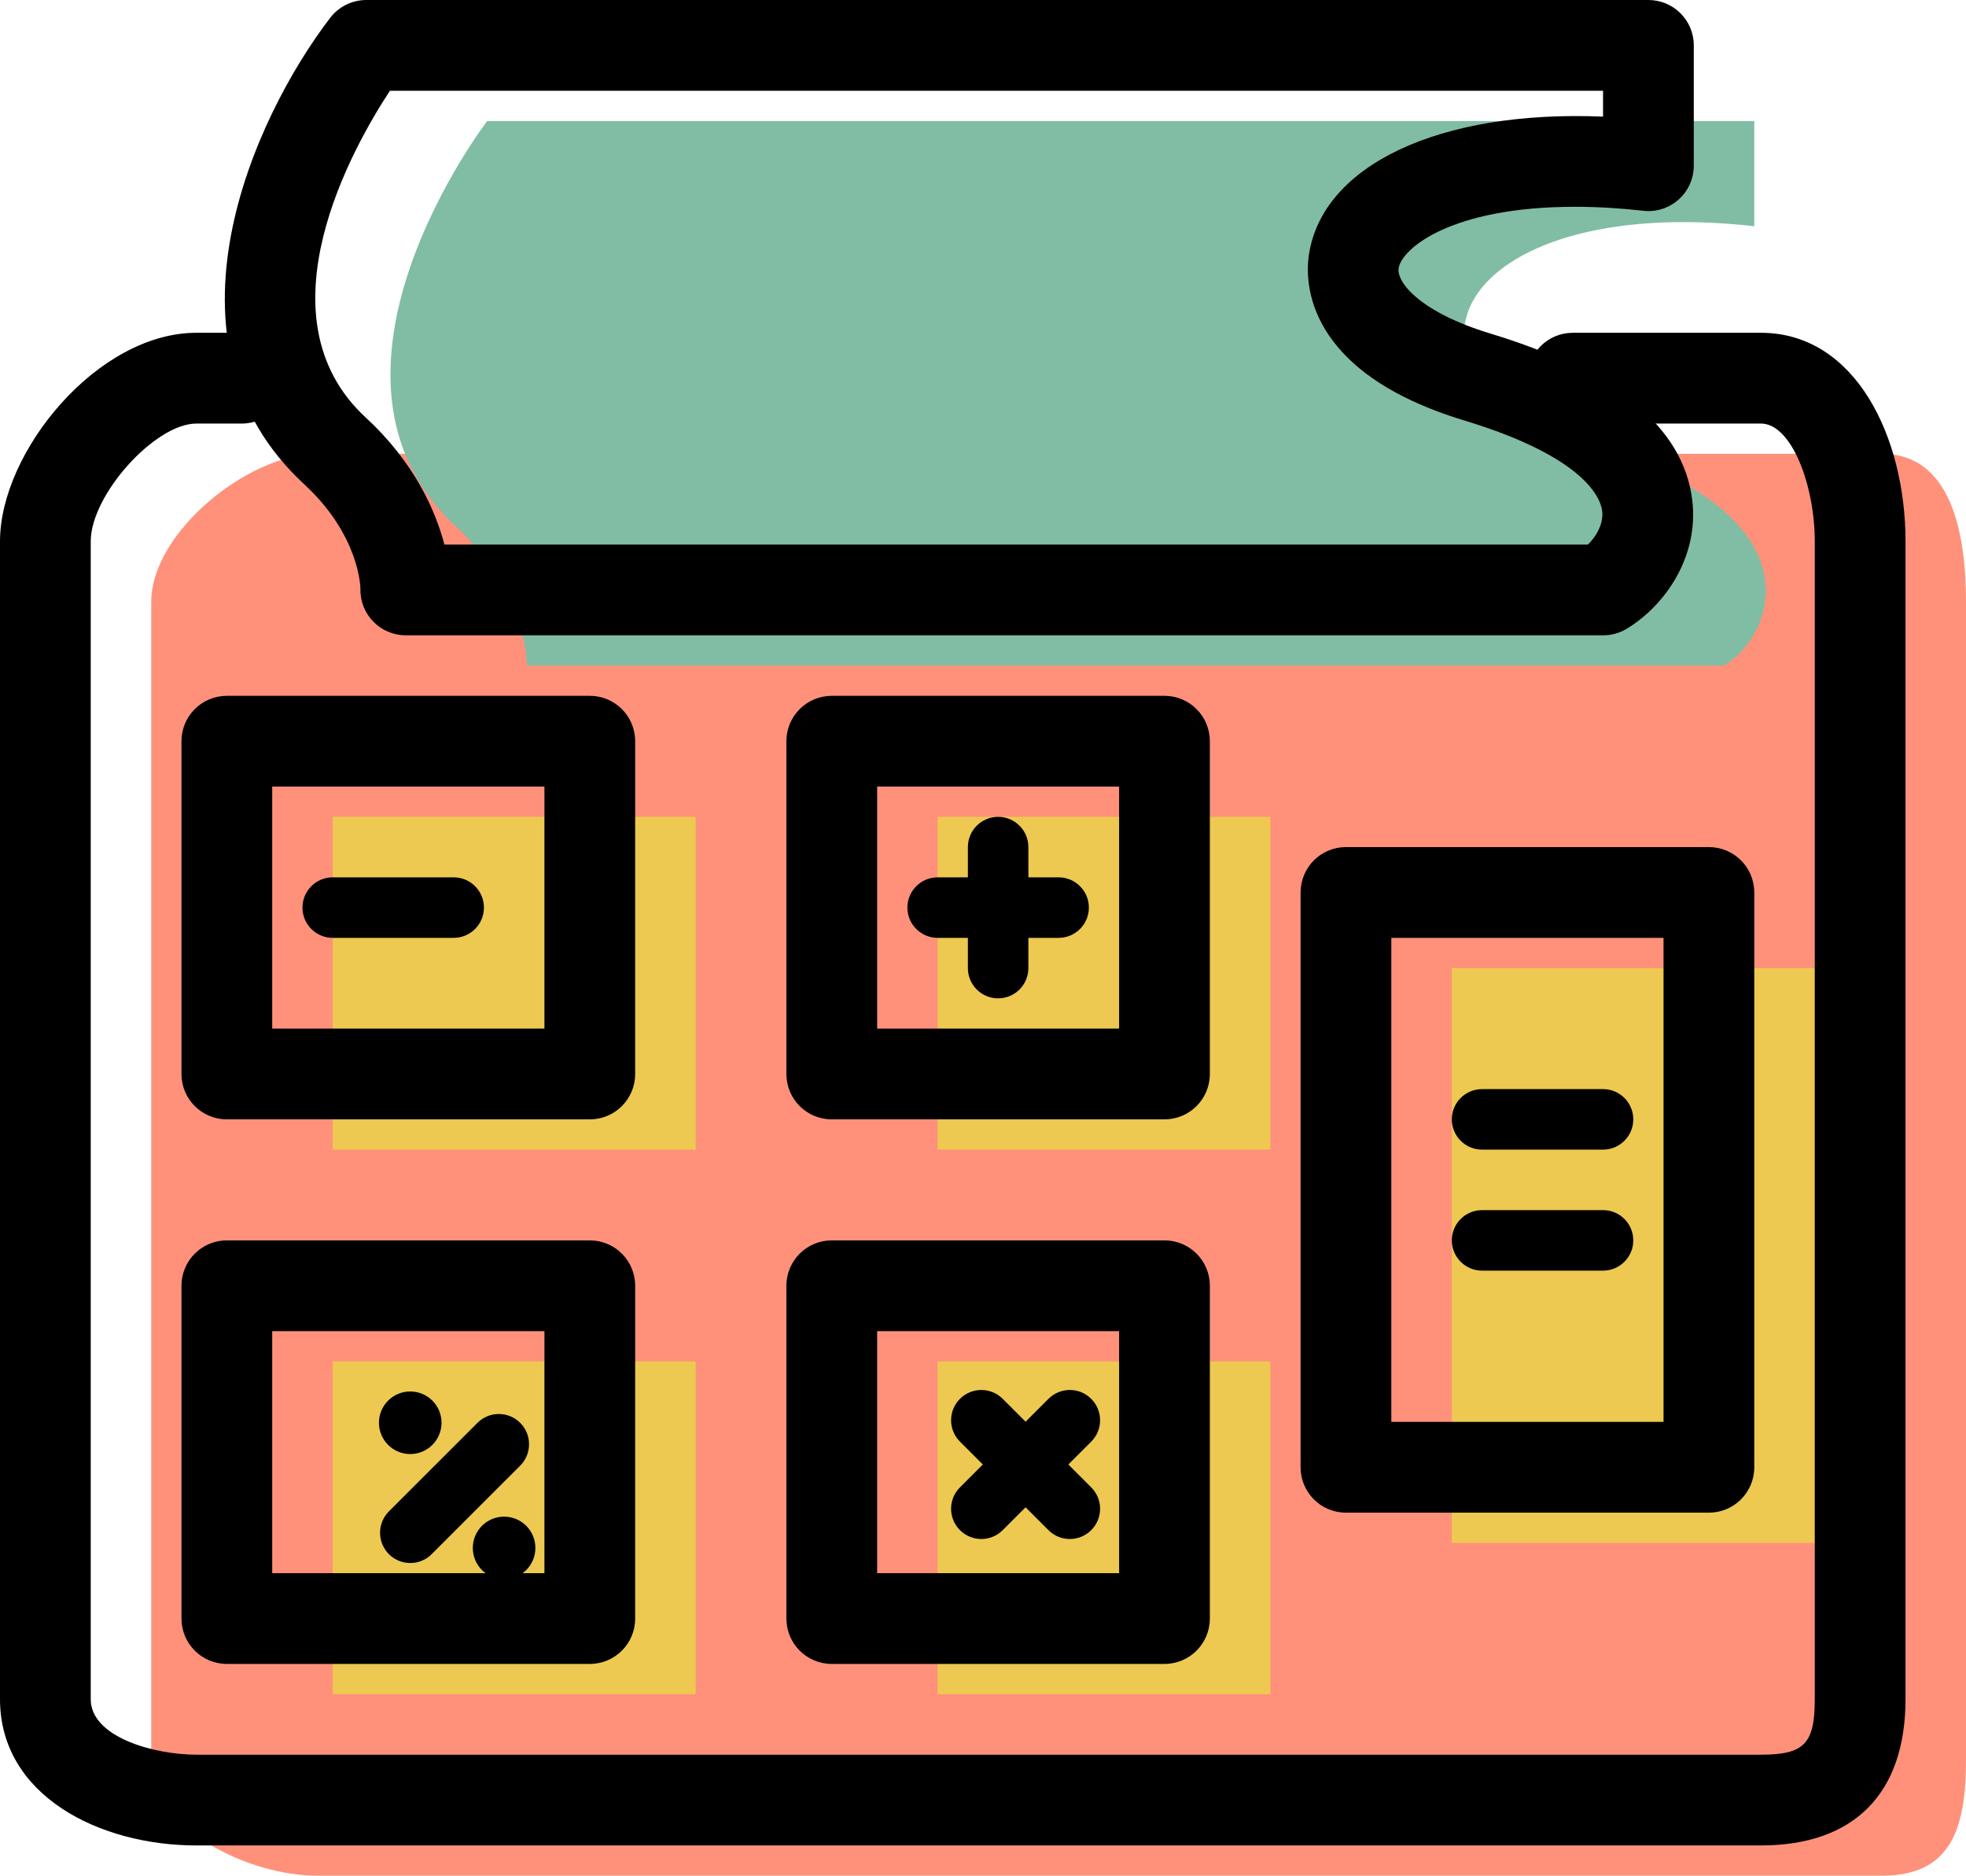 <svg xmlns="http://www.w3.org/2000/svg" xmlns:xlink="http://www.w3.org/1999/xlink" preserveAspectRatio="xMidYMid" width="65" height="62" viewBox="0 0 65 62">
  <defs>
    <style>

      .cls-3 {
        fill: #ff917b;
      }

      .cls-4 {
        fill: #edc951;
      }

      .cls-9 {
        fill: #81bda4;
      }

      .cls-10 {
        fill: #000000;
      }
    </style>
  </defs>
  <g id="group-14svg">
    <path d="M56.000,15.000 C56.000,15.000 62.218,15.000 62.218,15.000 C64.503,15.000 65.000,17.605 65.000,19.891 C65.000,19.891 65.000,58.166 65.000,58.166 C65.000,60.452 64.503,62.000 62.218,62.000 C62.218,62.000 10.494,62.000 10.494,62.000 C8.209,62.000 5.000,60.452 5.000,58.166 C5.000,58.166 5.000,19.891 5.000,19.891 C5.000,17.605 8.209,15.000 10.494,15.000 C10.494,15.000 12.000,15.000 12.000,15.000 C12.000,15.000 12.000,15.000 12.000,15.000 " id="path-1" class="cls-3" fill-rule="evenodd"/>
    <path d="M23.000,56.000 C23.000,56.000 11.000,56.000 11.000,56.000 C11.000,56.000 11.000,45.000 11.000,45.000 C11.000,45.000 23.000,45.000 23.000,45.000 C23.000,45.000 23.000,56.000 23.000,56.000 Z" id="path-2" class="cls-4" fill-rule="evenodd"/>
    <path d="M42.000,38.000 C42.000,38.000 31.000,38.000 31.000,38.000 C31.000,38.000 31.000,27.000 31.000,27.000 C31.000,27.000 42.000,27.000 42.000,27.000 C42.000,27.000 42.000,38.000 42.000,38.000 Z" id="path-3" class="cls-4" fill-rule="evenodd"/>
    <path d="M23.000,38.000 C23.000,38.000 11.000,38.000 11.000,38.000 C11.000,38.000 11.000,27.000 11.000,27.000 C11.000,27.000 23.000,27.000 23.000,27.000 C23.000,27.000 23.000,38.000 23.000,38.000 Z" id="path-4" class="cls-4" fill-rule="evenodd"/>
    <path d="M60.000,51.000 C60.000,51.000 48.000,51.000 48.000,51.000 C48.000,51.000 48.000,32.000 48.000,32.000 C48.000,32.000 60.000,32.000 60.000,32.000 C60.000,32.000 60.000,51.000 60.000,51.000 Z" id="path-5" class="cls-4" fill-rule="evenodd"/>
    <path d="M42.000,56.000 C42.000,56.000 31.000,56.000 31.000,56.000 C31.000,56.000 31.000,45.000 31.000,45.000 C31.000,45.000 42.000,45.000 42.000,45.000 C42.000,45.000 42.000,56.000 42.000,56.000 Z" id="path-6" class="cls-4" fill-rule="evenodd"/>
    <path d="M17.415,22.000 C17.415,22.000 57.006,22.000 57.006,22.000 C58.664,21.000 60.259,17.038 52.596,14.713 C45.174,12.462 48.000,6.356 58.000,7.477 C58.000,7.477 58.000,4.000 58.000,4.000 C58.000,4.000 16.109,4.000 16.109,4.000 C16.109,4.000 9.656,12.406 15.077,17.406 C17.479,19.623 17.415,22.000 17.415,22.000 Z" id="path-7" class="cls-9" fill-rule="evenodd"/>
    <path d="M58.218,61.000 C58.218,61.000 6.494,61.000 6.494,61.000 C3.267,61.000 -0.000,59.340 -0.000,56.166 C-0.000,56.166 -0.000,17.891 -0.000,17.891 C-0.000,14.946 3.211,11.000 6.494,11.000 C6.494,11.000 8.000,11.000 8.000,11.000 C8.829,11.000 9.500,11.671 9.500,12.500 C9.500,13.329 8.829,14.000 8.000,14.000 C8.000,14.000 6.494,14.000 6.494,14.000 C5.123,14.000 3.000,16.363 3.000,17.891 C3.000,17.891 3.000,56.166 3.000,56.166 C3.000,57.417 5.085,58.000 6.494,58.000 C6.494,58.000 58.218,58.000 58.218,58.000 C59.650,58.000 60.000,57.640 60.000,56.166 C60.000,56.166 60.000,17.891 60.000,17.891 C60.000,16.054 59.238,14.000 58.218,14.000 C58.218,14.000 52.000,14.000 52.000,14.000 C51.171,14.000 50.500,13.329 50.500,12.500 C50.500,11.671 51.171,11.000 52.000,11.000 C52.000,11.000 58.218,11.000 58.218,11.000 C61.357,11.000 63.000,14.466 63.000,17.891 C63.000,17.891 63.000,56.166 63.000,56.166 C63.000,59.283 61.302,61.000 58.218,61.000 Z" id="path-8" class="cls-10" fill-rule="evenodd"/>
    <path d="M19.500,55.000 C19.500,55.000 7.500,55.000 7.500,55.000 C6.671,55.000 6.000,54.329 6.000,53.500 C6.000,53.500 6.000,42.500 6.000,42.500 C6.000,41.671 6.671,41.000 7.500,41.000 C7.500,41.000 19.500,41.000 19.500,41.000 C20.329,41.000 21.000,41.671 21.000,42.500 C21.000,42.500 21.000,53.500 21.000,53.500 C21.000,54.329 20.329,55.000 19.500,55.000 ZM9.000,52.000 C9.000,52.000 18.000,52.000 18.000,52.000 C18.000,52.000 18.000,44.000 18.000,44.000 C18.000,44.000 9.000,44.000 9.000,44.000 C9.000,44.000 9.000,52.000 9.000,52.000 Z" id="path-9" class="cls-10" fill-rule="evenodd"/>
    <path d="M38.500,37.000 C38.500,37.000 27.500,37.000 27.500,37.000 C26.671,37.000 26.000,36.329 26.000,35.500 C26.000,35.500 26.000,24.500 26.000,24.500 C26.000,23.671 26.671,23.000 27.500,23.000 C27.500,23.000 38.500,23.000 38.500,23.000 C39.329,23.000 40.000,23.671 40.000,24.500 C40.000,24.500 40.000,35.500 40.000,35.500 C40.000,36.329 39.329,37.000 38.500,37.000 ZM29.000,34.000 C29.000,34.000 37.000,34.000 37.000,34.000 C37.000,34.000 37.000,26.000 37.000,26.000 C37.000,26.000 29.000,26.000 29.000,26.000 C29.000,26.000 29.000,34.000 29.000,34.000 Z" id="path-10" class="cls-10" fill-rule="evenodd"/>
    <path d="M19.500,37.000 C19.500,37.000 7.500,37.000 7.500,37.000 C6.671,37.000 6.000,36.329 6.000,35.500 C6.000,35.500 6.000,24.500 6.000,24.500 C6.000,23.671 6.671,23.000 7.500,23.000 C7.500,23.000 19.500,23.000 19.500,23.000 C20.329,23.000 21.000,23.671 21.000,24.500 C21.000,24.500 21.000,35.500 21.000,35.500 C21.000,36.329 20.329,37.000 19.500,37.000 ZM9.000,34.000 C9.000,34.000 18.000,34.000 18.000,34.000 C18.000,34.000 18.000,26.000 18.000,26.000 C18.000,26.000 9.000,26.000 9.000,26.000 C9.000,26.000 9.000,34.000 9.000,34.000 Z" id="path-11" class="cls-10" fill-rule="evenodd"/>
    <path d="M56.500,50.000 C56.500,50.000 44.500,50.000 44.500,50.000 C43.671,50.000 43.000,49.329 43.000,48.500 C43.000,48.500 43.000,29.500 43.000,29.500 C43.000,28.671 43.671,28.000 44.500,28.000 C44.500,28.000 56.500,28.000 56.500,28.000 C57.329,28.000 58.000,28.671 58.000,29.500 C58.000,29.500 58.000,48.500 58.000,48.500 C58.000,49.329 57.329,50.000 56.500,50.000 ZM46.000,47.000 C46.000,47.000 55.000,47.000 55.000,47.000 C55.000,47.000 55.000,31.000 55.000,31.000 C55.000,31.000 46.000,31.000 46.000,31.000 C46.000,31.000 46.000,47.000 46.000,47.000 Z" id="path-12" class="cls-10" fill-rule="evenodd"/>
    <path d="M38.500,55.000 C38.500,55.000 27.500,55.000 27.500,55.000 C26.671,55.000 26.000,54.329 26.000,53.500 C26.000,53.500 26.000,42.500 26.000,42.500 C26.000,41.671 26.671,41.000 27.500,41.000 C27.500,41.000 38.500,41.000 38.500,41.000 C39.329,41.000 40.000,41.671 40.000,42.500 C40.000,42.500 40.000,53.500 40.000,53.500 C40.000,54.329 39.329,55.000 38.500,55.000 ZM29.000,52.000 C29.000,52.000 37.000,52.000 37.000,52.000 C37.000,52.000 37.000,44.000 37.000,44.000 C37.000,44.000 29.000,44.000 29.000,44.000 C29.000,44.000 29.000,52.000 29.000,52.000 Z" id="path-13" class="cls-10" fill-rule="evenodd"/>
    <path d="M53.000,38.000 C53.000,38.000 49.000,38.000 49.000,38.000 C48.448,38.000 48.000,37.552 48.000,37.000 C48.000,36.448 48.448,36.000 49.000,36.000 C49.000,36.000 53.000,36.000 53.000,36.000 C53.552,36.000 54.000,36.448 54.000,37.000 C54.000,37.552 53.552,38.000 53.000,38.000 Z" id="path-14" class="cls-10" fill-rule="evenodd"/>
    <path d="M15.000,31.000 C15.000,31.000 11.000,31.000 11.000,31.000 C10.448,31.000 10.000,30.552 10.000,30.000 C10.000,29.448 10.448,29.000 11.000,29.000 C11.000,29.000 15.000,29.000 15.000,29.000 C15.552,29.000 16.000,29.448 16.000,30.000 C16.000,30.552 15.552,31.000 15.000,31.000 Z" id="path-15" class="cls-10" fill-rule="evenodd"/>
    <path d="M13.565,51.665 C13.310,51.665 13.054,51.567 12.858,51.372 C12.468,50.981 12.468,50.348 12.858,49.957 C12.858,49.957 15.785,47.032 15.785,47.032 C16.175,46.641 16.808,46.641 17.199,47.032 C17.589,47.422 17.589,48.056 17.199,48.446 C17.199,48.446 14.272,51.372 14.272,51.372 C14.077,51.567 13.821,51.665 13.565,51.665 Z" id="path-16" class="cls-10" fill-rule="evenodd"/>
    <path d="M35.000,31.000 C35.000,31.000 31.000,31.000 31.000,31.000 C30.448,31.000 30.000,30.552 30.000,30.000 C30.000,29.448 30.448,29.000 31.000,29.000 C31.000,29.000 35.000,29.000 35.000,29.000 C35.552,29.000 36.000,29.448 36.000,30.000 C36.000,30.552 35.552,31.000 35.000,31.000 Z" id="path-17" class="cls-10" fill-rule="evenodd"/>
    <path d="M33.000,33.000 C32.448,33.000 32.000,32.552 32.000,32.000 C32.000,32.000 32.000,28.000 32.000,28.000 C32.000,27.448 32.448,27.000 33.000,27.000 C33.552,27.000 34.000,27.448 34.000,28.000 C34.000,28.000 34.000,32.000 34.000,32.000 C34.000,32.552 33.552,33.000 33.000,33.000 Z" id="path-18" class="cls-10" fill-rule="evenodd"/>
    <path d="M53.000,42.000 C53.000,42.000 49.000,42.000 49.000,42.000 C48.448,42.000 48.000,41.552 48.000,41.000 C48.000,40.448 48.448,40.000 49.000,40.000 C49.000,40.000 53.000,40.000 53.000,40.000 C53.552,40.000 54.000,40.448 54.000,41.000 C54.000,41.552 53.552,42.000 53.000,42.000 Z" id="path-19" class="cls-10" fill-rule="evenodd"/>
    <path d="M35.371,50.871 C35.115,50.871 34.859,50.773 34.664,50.578 C34.664,50.578 31.738,47.652 31.738,47.652 C31.347,47.262 31.347,46.628 31.738,46.238 C32.128,45.847 32.761,45.847 33.152,46.238 C33.152,46.238 36.078,49.164 36.078,49.164 C36.469,49.554 36.469,50.187 36.078,50.578 C35.883,50.773 35.627,50.871 35.371,50.871 Z" id="path-20" class="cls-10" fill-rule="evenodd"/>
    <path d="M32.445,50.871 C32.189,50.871 31.933,50.773 31.738,50.578 C31.347,50.187 31.347,49.554 31.738,49.164 C31.738,49.164 34.664,46.238 34.664,46.238 C35.055,45.847 35.687,45.847 36.078,46.238 C36.469,46.628 36.469,47.262 36.078,47.652 C36.078,47.652 33.152,50.578 33.152,50.578 C32.957,50.773 32.701,50.871 32.445,50.871 Z" id="path-21" class="cls-10" fill-rule="evenodd"/>
    <path d="M17.701,51.166 C17.701,51.738 17.238,52.201 16.666,52.201 C16.095,52.201 15.632,51.738 15.632,51.166 C15.632,50.595 16.095,50.132 16.666,50.132 C17.238,50.132 17.701,50.595 17.701,51.166 Z" id="path-22" class="cls-10" fill-rule="evenodd"/>
    <path d="M14.598,47.028 C14.598,47.600 14.134,48.063 13.563,48.063 C12.992,48.063 12.529,47.600 12.529,47.028 C12.529,46.457 12.992,45.994 13.563,45.994 C14.134,45.994 14.598,46.457 14.598,47.028 Z" id="path-23" class="cls-10" fill-rule="evenodd"/>
    <path d="M53.006,21.000 C53.006,21.000 13.415,21.000 13.415,21.000 C13.011,21.000 12.623,20.836 12.341,20.546 C12.058,20.256 11.905,19.864 11.916,19.459 C11.916,19.410 11.885,17.693 10.060,16.009 C4.976,11.319 8.399,3.870 10.919,0.586 C11.204,0.217 11.643,-0.000 12.109,-0.000 C12.109,-0.000 54.500,-0.000 54.500,-0.000 C55.329,-0.000 56.000,0.671 56.000,1.500 C56.000,1.500 56.000,5.477 56.000,5.477 C56.000,5.903 55.818,6.310 55.500,6.595 C55.182,6.879 54.755,7.017 54.333,6.967 C53.553,6.880 52.794,6.835 52.078,6.835 C47.937,6.835 46.336,8.232 46.242,8.869 C46.174,9.327 46.939,10.317 49.281,11.027 C53.407,12.279 55.649,14.124 55.947,16.512 C56.185,18.417 55.030,20.031 53.780,20.785 C53.547,20.925 53.279,21.000 53.006,21.000 ZM14.693,18.000 C14.693,18.000 52.502,18.000 52.502,18.000 C52.777,17.729 53.023,17.311 52.970,16.883 C52.921,16.493 52.449,15.123 48.410,13.898 C43.129,12.296 43.144,9.307 43.274,8.429 C43.714,5.468 47.575,3.628 53.000,3.855 C53.000,3.855 53.000,3.000 53.000,3.000 C53.000,3.000 12.892,3.000 12.892,3.000 C11.691,4.823 8.472,10.463 12.094,13.804 C13.704,15.289 14.396,16.873 14.693,18.000 Z" id="path-24" class="cls-10" fill-rule="evenodd"/>
  </g>
</svg>
